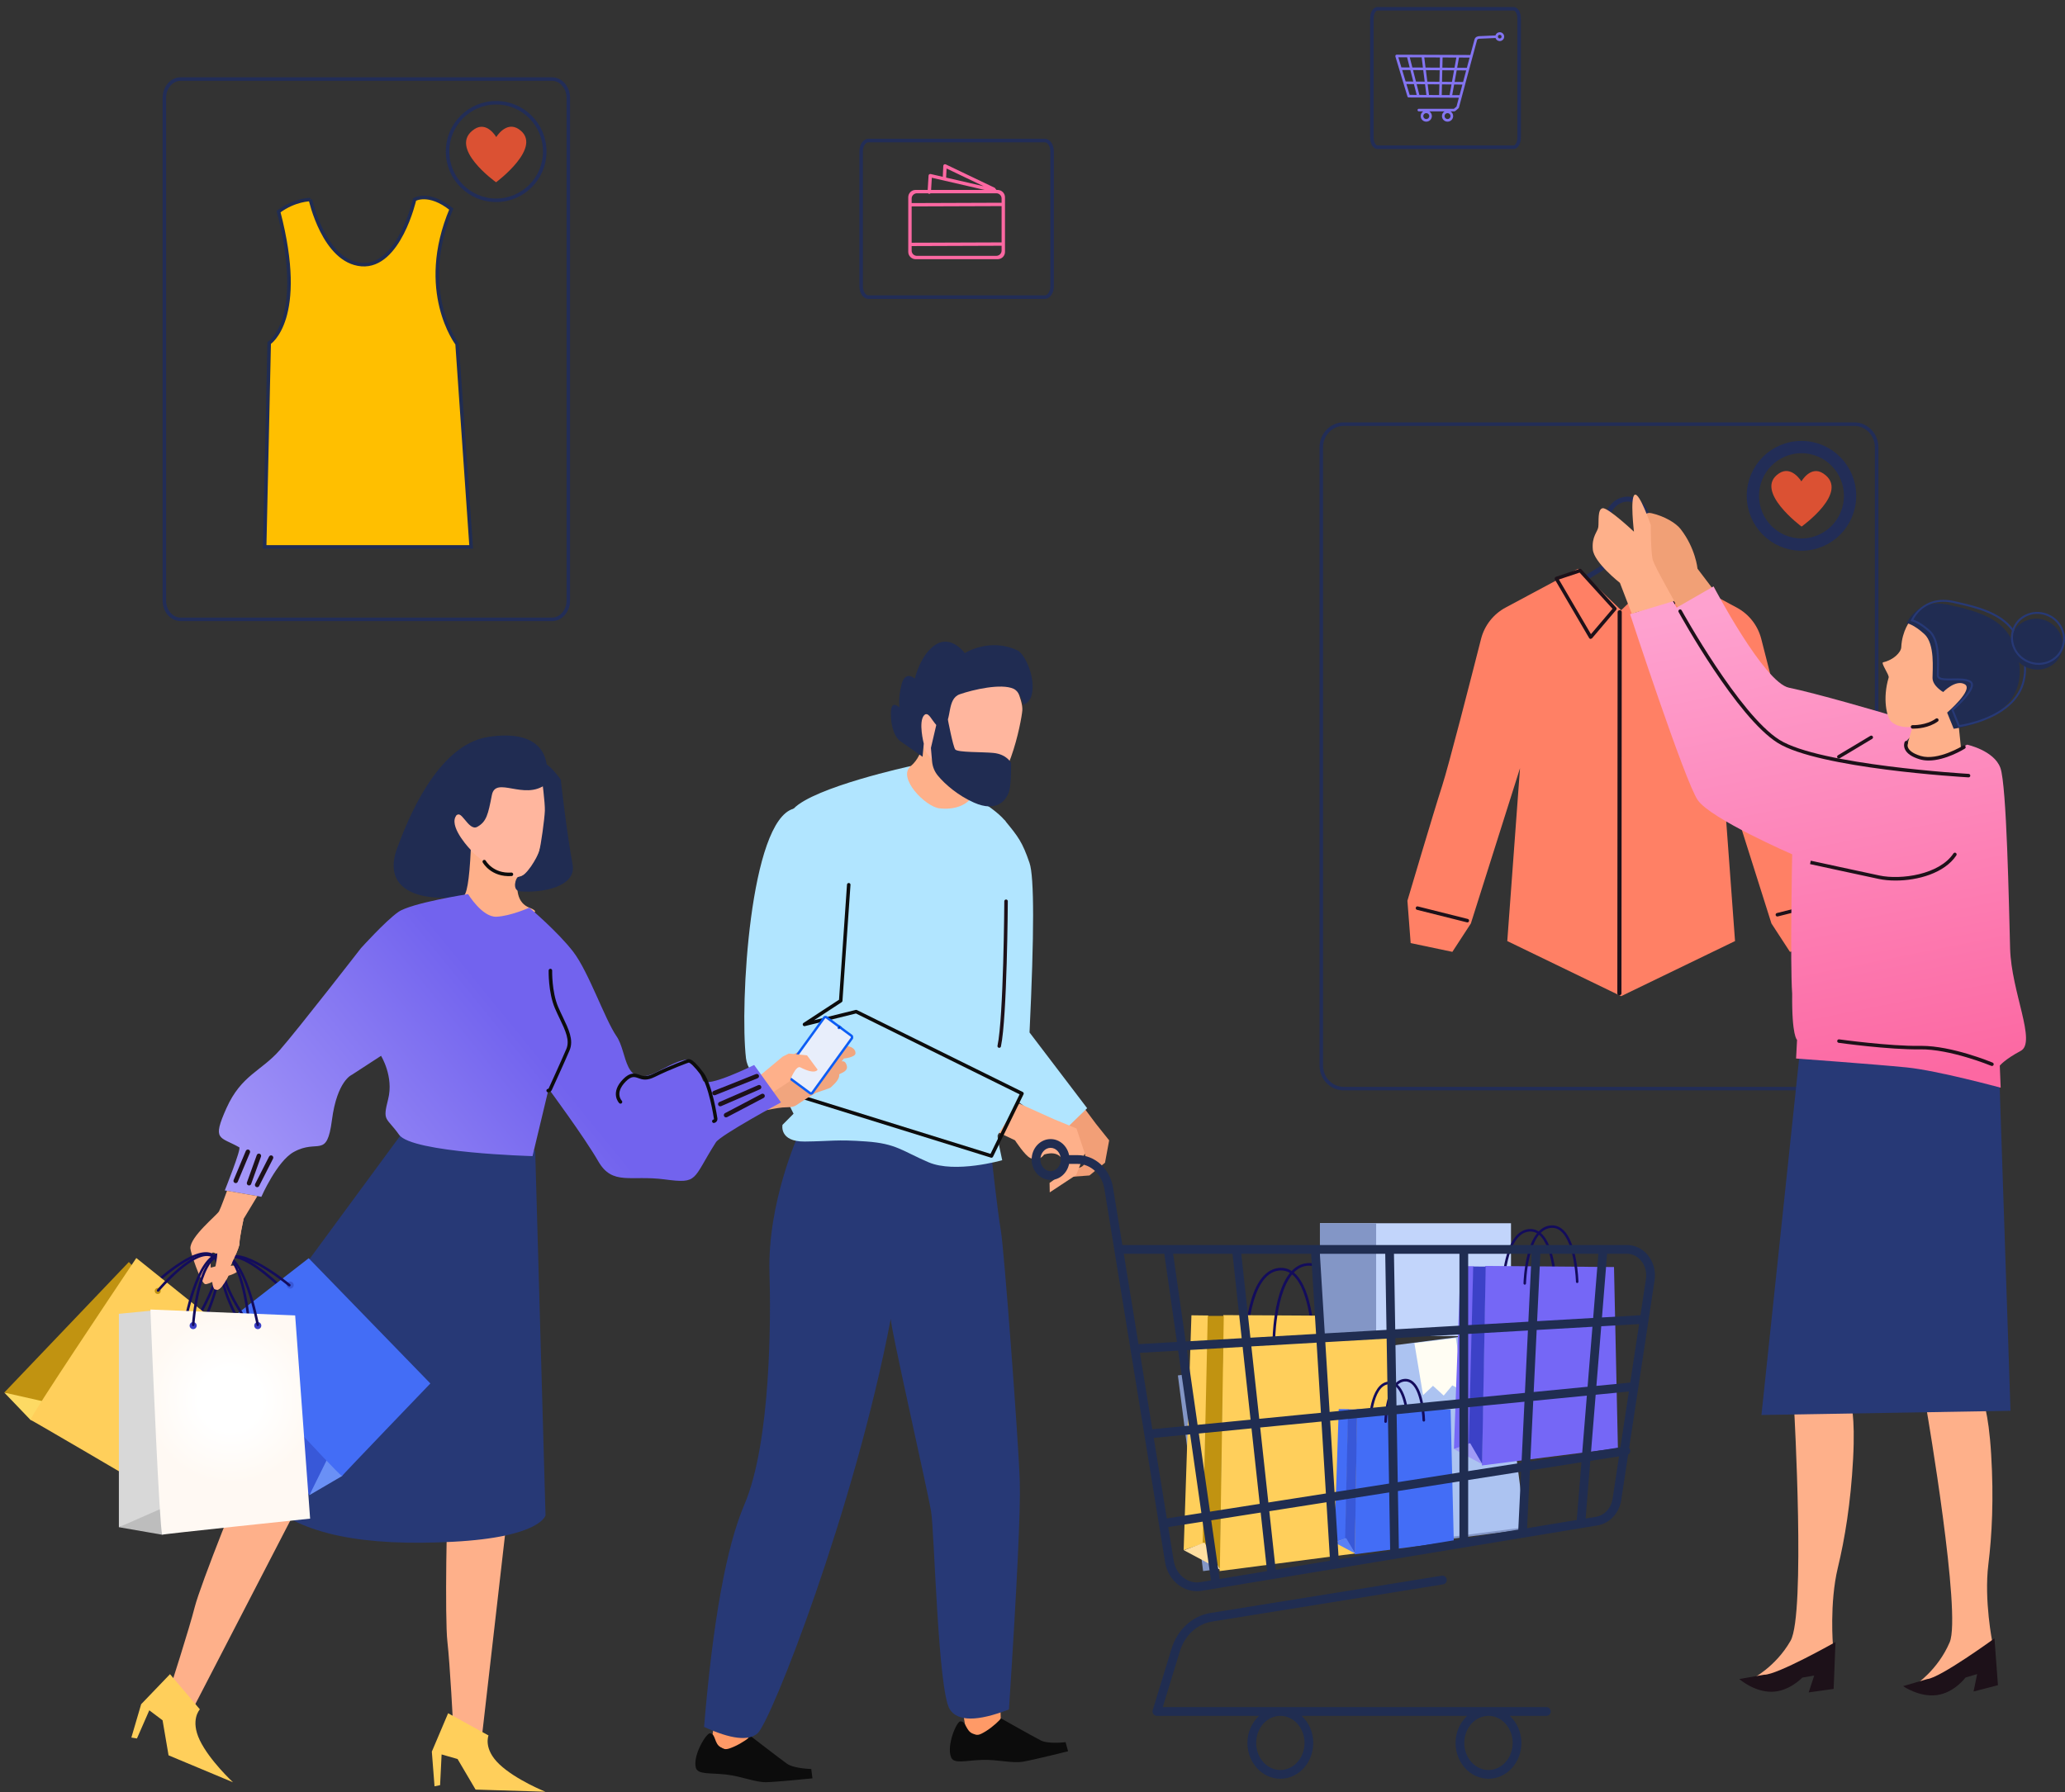 <?xml version="1.0" encoding="UTF-8"?>
<svg width="235px" height="204px" viewBox="0 0 235 204" version="1.1" xmlns="http://www.w3.org/2000/svg" xmlns:xlink="http://www.w3.org/1999/xlink">
    <rect x="0" y="0" width="235" height="204" fill="#333333" stroke="none"/>
    <!-- Generator: sketchtool 60 (101010) - https://sketch.com -->
    <title>0B51F59F-10DA-4A52-84BD-166A24A771DD@1x</title>
    <desc>Created with sketchtool.</desc>
    <defs>
        <linearGradient x1="50%" y1="0%" x2="33.661%" y2="100%" id="linearGradient-1">
            <stop stop-color="#FEA1CF" offset="0%"></stop>
            <stop stop-color="#FC68A2" offset="100%"></stop>
        </linearGradient>
        <linearGradient x1="136.087%" y1="72.649%" x2="50%" y2="35.491%" id="linearGradient-2">
            <stop stop-color="#BBAFFD" offset="0%"></stop>
            <stop stop-color="#7263EE" offset="100%"></stop>
        </linearGradient>
        <radialGradient cx="50%" cy="39.922%" fx="50%" fy="39.922%" r="53.008%" gradientTransform="translate(0.5,0.399),scale(1,0.709),rotate(-19.393),translate(-0.5,-0.399)" id="radialGradient-3">
            <stop stop-color="#FFFFFF" offset="0%"></stop>
            <stop stop-color="#FFFFFF" offset="37.024%"></stop>
            <stop stop-color="#FFF9F3" offset="100%"></stop>
        </radialGradient>
    </defs>
    <g id="Page-1" stroke="none" stroke-width="1" fill="none" fill-rule="evenodd">
        <g id="Gomble-Brand-Design-System---Illustrations" transform="translate(-50, -1265)">
            <g id="Group-4" transform="translate(49, 1237)">
                <rect id="Rectangle" fill-rule="nonzero" x="1" y="0" width="249" height="249"></rect>
                <g id="Group" transform="translate(0, 37)">
                    <g id="Group-92" transform="translate(80.133, 64.037)">
                        <g id="Group-90">
                            <polyline id="Fill-246" fill="#FF9A67" fill-rule="nonzero" points="8.436 116.438 5.356 127.044 1.816 125.381 3.503 113.692 8.436 116.438"></polyline>
                            <path d="M1.669,124.26 C1.246,124.224 -0.305,126.759 0.053,128.166 C0.263,128.99 1.682,128.743 3.515,128.958 C5.348,129.173 6.823,129.858 8.087,129.826 C9.351,129.795 13.324,129.389 13.324,129.389 L13.191,128.325 C13.191,128.325 11.222,128.286 10.422,127.719 C9.623,127.152 6.302,124.585 6.302,124.585 C6.183,124.733 5.309,125.388 4.377,125.791 C3.445,126.195 3.332,126.092 2.895,125.856 C2.113,125.432 2.342,124.316 1.669,124.26" id="Fill-247" fill="#0C0C0C" fill-rule="nonzero"></path>
                            <polyline id="Fill-248" fill="#FF9A67" fill-rule="nonzero" points="34.498 114.267 34.836 125.309 30.958 124.827 28.96 113.188 34.498 114.267"></polyline>
                            <path d="M30.149,122.905 C29.724,122.93 28.551,125.662 29.107,127.003 C29.432,127.789 30.801,127.34 32.646,127.29 C34.49,127.238 36.049,127.704 37.295,127.491 C38.54,127.278 42.415,126.306 42.415,126.306 L42.132,125.271 C42.132,125.271 40.177,125.516 39.305,125.07 C38.433,124.623 34.78,122.56 34.78,122.56 C34.684,122.724 33.912,123.497 33.047,124.031 C32.183,124.564 32.056,124.479 31.59,124.308 C30.755,124.001 30.822,122.863 30.149,122.905" id="Fill-249" fill="#0C0C0C" fill-rule="nonzero"></path>
                            <path d="M34.768,67.056 C35.129,69.106 36.768,90.835 36.919,95.578 C37.019,98.739 36.609,107.395 35.688,121.543 C32.106,122.93 29.864,122.93 28.96,121.543 C27.605,119.463 27.215,101.443 26.829,99.031 C26.442,96.619 22.012,77.246 22.247,77.029 C18.077,98.884 8.62,122.896 7.084,124.259 C6.06,125.169 4.029,124.927 0.991,123.536 C1.998,111.462 3.524,103.035 5.569,98.254 C8.636,91.082 8.586,76.803 8.436,71.853 C8.193,63.859 11.721,56.147 11.721,56.147 C11.721,56.147 17.178,54.327 21.528,54.802 C27.804,55.487 33.694,58.545 33.694,58.545 C33.694,58.545 34.408,65.006 34.768,67.056 Z" id="Fill-250" fill="#273976" fill-rule="nonzero"></path>
                            <path d="M26.828,17.978 C28.372,18.191 30.585,18.396 30.31,18.215 C30.033,18.032 30.136,16.907 30.136,16.907 C30.136,16.907 33.734,18.557 35.243,20.384 C36.752,22.208 35.02,48.207 35.02,48.207 L34.065,52.5 L34.435,56.738 L34.92,59.029 C34.92,59.029 29.561,60.564 26.522,59.256 C23.483,57.948 22.866,57.142 19.444,56.894 C16.023,56.645 15.372,56.875 12.443,56.902 C9.514,56.927 9.915,55.005 9.915,55.005 L11.175,53.735 L10.395,52.167 L10.294,50.085 C10.294,50.085 8.81,21.494 11.175,19.016 C13.539,16.538 24.516,14.161 24.516,14.161 C24.516,14.161 25.285,17.764 26.828,17.978 Z" id="Fill-258" fill="#B1E5FF" fill-rule="nonzero"></path>
                            <path d="M40.95,52.34 L44.372,53.885 L46.609,54.807 L47.429,57.26 L46.586,59.388 L43.979,61.1 L43.96,60.165 C43.96,60.165 45.486,59.19 45.428,58.605 C45.238,56.674 43.412,57.376 43.412,57.376 C43.412,57.376 42.96,58.11 42.053,57.711 C41.527,57.478 40.54,55.962 40.54,55.962 L38.688,55.08 L40.95,52.34" id="Fill-260" fill="#F29F77" fill-rule="nonzero" transform="translate(43.059, 56.72) rotate(29) translate(-43.059, -56.72) "></path>
                            <path d="M35.243,20.384 C36.752,22.208 37.216,22.82 38.029,25.189 C38.57,26.768 38.57,33.2 38.029,44.486 L44.587,53.107 L41.59,56.016 L33.006,49.555 C33.491,28.889 34.237,19.166 35.243,20.384 Z" id="Fill-258" fill="#B1E5FF" fill-rule="nonzero"></path>
                            <path d="M36.856,52.578 L40.797,54.355 L43.374,55.416 L44.314,58.247 L43.339,60.706 L40.33,62.689 L40.31,61.609 C40.31,61.609 42.071,60.48 42.006,59.804 C41.79,57.575 39.683,58.389 39.683,58.389 C39.683,58.389 39.161,59.238 38.116,58.778 C37.511,58.511 36.375,56.761 36.375,56.761 L34.243,55.747 L36.856,52.578" id="Fill-260" fill="#FEB08A" fill-rule="nonzero"></path>
                            <path d="M33.469,57.619 C15.473,54.9 6.238,51.504 5.762,47.432 C5.047,41.323 6.198,20.388 11.175,19.016 C16.152,17.645 16.158,19.238 17.455,27.672 C17.874,30.397 14.002,40.043 14.61,42.646 C14.756,43.271 22.382,46.182 37.488,51.378 L33.469,57.619 Z" id="Fill-258" fill="#B1E5FF" fill-rule="nonzero"></path>
                            <path d="M34.58,46.035 C35.279,42.735 35.358,29.682 35.358,29.551" id="Fill-259" stroke="#1D1119" stroke-width="0.4" stroke-linecap="round" stroke-linejoin="round"></path>
                            <path d="M30.045,16.25 L29.909,16.212 C27.93,14.99 27.135,12.422 27.102,12.313 C27.06,12.174 27.138,12.029 27.276,11.987 C27.416,11.946 27.558,12.023 27.6,12.161 C27.608,12.185 28.373,14.649 30.182,15.766 C30.305,15.842 30.342,16.003 30.268,16.125 C30.218,16.206 30.133,16.25 30.045,16.25" id="Fill-281" fill="#1D1119" fill-rule="nonzero"></path>
                            <path d="M26.12,10.239 C26.12,10.239 26.1,12.839 24.516,14.161 C22.933,15.481 26.182,18.795 27.778,18.977 C30.138,19.246 31.162,18.061 31.162,18.061 L31.447,16.594 L26.12,10.239" id="Fill-282" fill="#FEB08A" fill-rule="nonzero"></path>
                            <path d="M28.159,9.514 C28.159,9.514 27.654,6.572 30.361,5.613 C33.068,4.655 35.963,4.047 35.963,4.047 C35.963,4.047 37.298,6.594 37.21,7.813 C37.122,9.032 35.479,17.656 32.367,17.243 C29.253,16.831 26.232,12.545 26.232,12.545 C26.232,12.545 24.72,8.986 25.825,8.342 C26.929,7.698 28.159,9.514 28.159,9.514" id="Fill-283" fill="#FFB69E" fill-rule="nonzero"></path>
                            <path d="M28.231,9.643 C29.23,9.031 28.574,6.516 30.09,5.989 C31.606,5.462 34.813,4.721 36.217,5.367 C36.964,5.711 37.331,7.157 37.331,7.157 C37.331,7.157 38.36,7.008 38.384,5.189 C38.408,3.369 37.376,1.335 36.652,0.994 C33.472,-0.501 30.658,1.31 30.658,1.31 C30.658,1.31 29.186,-0.76 27.406,0.304 C25.626,1.368 24.975,4.204 24.975,4.204 C24.975,4.204 23.896,3.225 23.472,4.845 C23.048,6.466 23.228,7.511 23.228,7.511 C23.228,7.511 22.269,6.483 22.248,8.117 C22.227,9.75 22.744,10.943 23.325,11.33 C23.907,11.718 25.858,13.11 25.858,13.11 L25.995,11.614 C25.995,11.614 25.352,9.127 26.03,8.381 C26.708,7.635 27.231,10.254 28.231,9.643" id="Fill-284" fill="#202C52" fill-rule="nonzero"></path>
                            <path d="M28.735,8.87 C28.735,8.87 29.312,11.906 29.57,12.268 C29.829,12.63 32.674,12.541 33.922,12.668 C35.464,12.824 35.931,13.817 35.931,13.817 C35.931,13.817 35.966,16.097 35.725,16.968 C35.41,18.105 34.276,19.458 31.71,18.323 C29.93,17.536 28.42,16.256 27.591,15.243 C27.215,14.784 26.99,14.225 26.939,13.632 L26.806,12.099 L27.511,9.087 L28.735,8.87" id="Fill-285" fill="#202C52" fill-rule="nonzero"></path>
                            <polyline id="Path-2" stroke="#0C0C0C" stroke-width="0.4" stroke-linecap="round" stroke-linejoin="round" points="17.455 27.672 16.542 40.873 12.419 43.569 18.298 42.114 37.167 51.439 33.694 58.545 10.858 51.439"></polyline>
                        </g>
                        <g id="Group-88" transform="translate(38.271, 56.622)" fill-rule="nonzero">
                            <g id="Group-87" transform="translate(16.642, 9.396)">
                                <polyline id="Fill-261" fill="#8396C6" points="0 17.507 36.136 12.815 39.005 35.088 2.869 39.78 0 17.507"></polyline>
                                <polyline id="Fill-262" fill="#ACC3F1" points="21.553 14.474 36.676 12.511 39.546 34.784 24.423 36.747 21.553 14.474"></polyline>
                                <polyline id="Fill-263" fill="#FFFDF3" points="26.914 13.828 27.9 19.756 29.031 18.688 30.252 19.801 31.226 18.638 32.532 19.317 31.64 13.247 26.914 13.828"></polyline>
                                <path d="M7.757,13.863 C7.675,13.862 7.609,13.793 7.611,13.712 C7.618,13.385 7.825,5.702 11.451,5.277 C12.125,5.197 12.731,5.391 13.258,5.849 C15.376,7.688 15.556,13.217 15.562,13.451 C15.565,13.533 15.501,13.601 15.419,13.603 C15.331,13.615 15.27,13.542 15.268,13.46 C15.266,13.403 15.085,7.827 13.065,6.072 C12.602,5.671 12.069,5.504 11.486,5.571 C8.114,5.967 7.908,13.641 7.906,13.718 C7.905,13.799 7.837,13.864 7.757,13.863" id="Fill-264" fill="#130C5C"></path>
                                <polyline id="Fill-265" fill="#FFCF5B" points="5.162 10.64 4.744 39.779 24.6 37.198 23.958 10.746 5.162 10.64"></polyline>
                                <polyline id="Fill-266" fill="#FFCF5B" points="1.541 10.662 3.477 10.685 2.919 36.633 0.656 37.39 1.541 10.662"></polyline>
                                <polyline id="Fill-267" fill="#C19311" points="3.397 10.73 5.222 10.728 4.776 39.569 2.825 36.521 3.397 10.73"></polyline>
                                <polyline id="Fill-268" fill="#FFDFA1" points="0.687 37.409 3.022 36.528 4.822 39.62 0.687 37.409"></polyline>
                                <path d="M10.93,13.323 C10.848,13.322 10.782,13.253 10.784,13.172 C10.791,12.844 11,5.162 14.625,4.736 C15.297,4.656 15.903,4.85 16.431,5.309 C18.55,7.148 18.729,12.676 18.736,12.911 C18.739,12.993 18.674,13.061 18.593,13.063 C18.505,13.071 18.443,13.002 18.441,12.92 C18.439,12.863 18.259,7.286 16.238,5.532 C15.776,5.131 15.242,4.964 14.66,5.03 C11.287,5.426 11.081,13.1 11.079,13.177 C11.077,13.259 11.01,13.323 10.93,13.323" id="Fill-269" fill="#130C5C"></path>
                                <path d="M21.834,23.217 C21.752,23.215 21.686,23.146 21.688,23.064 C21.692,22.877 21.812,18.461 23.925,18.214 C24.323,18.165 24.686,18.281 24.999,18.554 C26.223,19.616 26.326,22.781 26.33,22.917 C26.333,22.998 26.268,23.066 26.186,23.069 C26.103,23.067 26.037,23.006 26.035,22.924 C26.034,22.893 25.932,19.755 24.807,18.777 C24.554,18.559 24.276,18.469 23.959,18.508 C22.099,18.727 21.984,23.028 21.983,23.071 C21.982,23.152 21.914,23.217 21.834,23.217" id="Fill-270" fill="#130C5C"></path>
                                <polyline id="Fill-271" fill="#436DF6" points="20.361 21.322 20.124 37.865 31.397 36.4 31.033 21.382 20.361 21.322"></polyline>
                                <polyline id="Fill-272" fill="#436DF6" points="18.305 21.335 19.405 21.348 19.088 36.079 17.804 36.509 18.305 21.335"></polyline>
                                <polyline id="Fill-273" fill="#3858D8" points="19.36 21.373 20.396 21.372 20.142 37.746 19.035 36.015 19.36 21.373"></polyline>
                                <polyline id="Fill-274" fill="#5A80F6" points="17.821 36.52 19.146 36.019 20.168 37.775 17.821 36.52"></polyline>
                                <path d="M23.636,22.909 C23.554,22.909 23.487,22.839 23.489,22.758 C23.494,22.57 23.613,18.155 25.726,17.906 C26.13,17.859 26.489,17.975 26.801,18.247 C28.025,19.31 28.128,22.475 28.132,22.61 C28.135,22.692 28.07,22.76 27.988,22.762 C27.921,22.768 27.839,22.7 27.837,22.618 C27.836,22.586 27.733,19.448 26.608,18.471 C26.356,18.252 26.076,18.165 25.761,18.201 C23.902,18.42 23.786,22.721 23.785,22.764 C23.783,22.845 23.716,22.91 23.636,22.909" id="Fill-275" fill="#130C5C"></path>
                                <polygon id="Fill-276" fill="#C2D5FB" points="16.164 13.028 37.907 13.028 37.907 0.184 16.164 0.184"></polygon>
                                <g id="Group-72" transform="translate(31.413, 0.426)">
                                    <path d="M5.583,7.164 C5.506,7.163 5.441,7.097 5.443,7.018 C5.45,6.763 5.629,0.754 8.479,0.428 C9.01,0.366 9.49,0.52 9.906,0.883 C11.562,2.329 11.691,6.649 11.695,6.832 C11.697,6.911 11.635,6.976 11.557,6.978 C11.495,6.982 11.414,6.918 11.412,6.84 C11.411,6.796 11.282,2.462 9.72,1.098 C9.362,0.786 8.965,0.66 8.511,0.71 C5.905,1.009 5.729,6.965 5.727,7.025 C5.725,7.103 5.66,7.165 5.583,7.164" id="Fill-7" fill="#130C5C"></path>
                                    <polyline id="Fill-8" fill="#7567F6" points="3.568 4.62 3.181 27.33 18.661 25.36 18.217 4.743 3.568 4.62"></polyline>
                                    <polyline id="Fill-9" fill="#7567F6" points="0.746 4.629 2.255 4.652 1.765 24.873 1.11910481e-13 25.458 0.746 4.629"></polyline>
                                    <polyline id="Fill-10" fill="#3C41C7" points="2.194 4.686 3.615 4.688 3.206 27.165 1.692 24.786 2.194 4.686"></polyline>
                                    <polyline id="Fill-11" fill="#9F9AF6" points="0.024 25.473 1.846 24.791 3.242 27.205 0.024 25.473"></polyline>
                                    <path d="M8.058,6.751 C7.98,6.75 7.916,6.683 7.918,6.605 C7.925,6.349 8.104,0.339 10.954,0.014 C11.482,-0.049 11.964,0.106 12.381,0.469 C14.036,1.915 14.165,6.235 14.17,6.418 C14.171,6.497 14.11,6.563 14.031,6.565 C13.966,6.572 13.888,6.505 13.886,6.427 C13.885,6.382 13.756,2.047 12.194,0.684 C11.836,0.37 11.44,0.245 10.986,0.295 C8.379,0.594 8.203,6.552 8.202,6.612 C8.2,6.689 8.135,6.752 8.058,6.751" id="Fill-12" fill="#130C5C"></path>
                                </g>
                                <polygon id="Fill-277" fill="#8396C6" points="16.164 13.028 22.56 13.028 22.56 0.184 16.164 0.184"></polygon>
                            </g>
                            <path d="M28.302,65.653 C29.819,65.653 31.055,67.035 31.055,68.735 C31.055,70.433 29.819,71.817 28.302,71.817 C26.784,71.817 25.549,70.433 25.549,68.735 C25.549,67.035 26.784,65.653 28.302,65.653 Z M51.987,65.653 C53.505,65.653 54.741,67.035 54.741,68.735 C54.741,70.433 53.505,71.817 51.987,71.817 C50.47,71.817 49.235,70.433 49.235,68.735 C49.235,67.035 50.47,65.653 51.987,65.653 Z M13.775,65.008 C13.728,65.159 13.756,65.322 13.85,65.45 C13.944,65.577 14.092,65.653 14.249,65.653 L25.876,65.653 C25.074,66.401 24.555,67.498 24.555,68.735 C24.555,70.984 26.236,72.813 28.302,72.813 C30.367,72.813 32.048,70.984 32.048,68.735 C32.048,67.498 31.529,66.401 30.728,65.653 L49.561,65.653 C48.76,66.401 48.241,67.498 48.241,68.735 C48.241,70.984 49.922,72.813 51.987,72.813 C54.053,72.813 55.733,70.984 55.733,68.735 C55.733,67.498 55.214,66.401 54.413,65.653 L58.58,65.653 C58.855,65.653 59.077,65.43 59.077,65.154 C59.077,64.878 58.855,64.656 58.58,64.656 L14.921,64.656 L16.866,58.305 C17.422,56.493 18.823,55.197 20.525,54.923 L46.822,50.685 C47.093,50.642 47.277,50.386 47.234,50.115 C47.191,49.842 46.931,49.656 46.665,49.702 L20.368,53.939 C18.289,54.274 16.585,55.834 15.918,58.012 L13.775,65.008 L13.775,65.008 Z" id="Fill-278" fill="#202D51"></path>
                            <path d="M0.993,2.327 C0.993,1.594 1.515,0.997 2.157,0.997 C2.797,0.997 3.319,1.594 3.319,2.327 C3.319,3.06 2.797,3.657 2.157,3.657 C1.515,3.657 0.993,3.06 0.993,2.327 Z M10.485,13.055 L15.094,13.055 L16.53,23.091 L12.158,23.343 L10.485,13.055 Z M16.166,47.997 L15.543,44.164 L19.456,43.55 L20.411,50.233 L19.197,50.432 C18.561,50.538 17.902,50.38 17.356,49.986 C16.733,49.537 16.299,48.812 16.166,47.997 Z M64.228,42.994 L63.041,43.19 L63.575,36.629 L66.845,36.116 L66.116,40.919 C65.953,42.001 65.192,42.835 64.228,42.994 Z M69.907,15.933 L69.282,20.051 L64.902,20.304 L65.49,13.055 L67.744,13.055 C68.346,13.055 68.907,13.324 69.324,13.81 C69.812,14.38 70.025,15.155 69.907,15.933 Z M17.525,23.034 L16.098,13.055 L22.856,13.055 L23.902,22.666 L17.525,23.034 Z M17.667,24.024 L24.01,23.658 L24.912,31.938 L18.883,32.527 L17.667,24.024 Z M20.296,42.409 L19.024,33.514 L25.019,32.929 L25.955,41.522 L20.296,42.409 Z M26.789,49.178 L21.392,50.07 L20.438,43.396 L26.064,42.513 L26.789,49.178 Z M33.957,47.995 L27.77,49.017 L27.045,42.359 L33.547,41.339 L33.957,47.995 Z M40.799,46.865 L34.942,47.832 L34.532,41.185 L40.689,40.219 L40.799,46.865 Z M48.683,45.562 L41.789,46.701 L41.679,40.064 L48.683,38.965 L48.683,45.562 Z M55.38,44.456 L49.676,45.398 L49.676,38.809 L55.699,37.865 L55.38,44.456 Z M62.566,36.787 L62.032,43.356 L56.381,44.291 L56.699,37.708 L62.566,36.787 Z M62.649,35.765 L56.748,36.691 L57.082,29.797 L63.183,29.201 L62.649,35.765 Z M64.82,21.307 L69.13,21.058 L68.119,27.718 L64.268,28.094 L64.82,21.307 Z M63.819,21.364 L63.265,28.192 L57.131,28.791 L57.472,21.729 L63.819,21.364 Z M57.892,13.055 L64.494,13.055 L63.901,20.361 L57.521,20.729 L57.892,13.055 Z M49.676,13.055 L56.899,13.055 L56.525,20.786 L49.676,21.181 L49.676,13.055 Z M41.231,13.055 L48.683,13.055 L48.683,21.238 L41.374,21.659 L41.231,13.055 Z M32.798,13.055 L40.238,13.055 L40.382,21.717 L33.357,22.121 L32.798,13.055 Z M24.895,22.609 L23.855,13.055 L31.803,13.055 L32.366,22.178 L24.895,22.609 Z M25.9,31.841 L25.003,23.601 L32.427,23.173 L32.919,31.156 L25.9,31.841 Z M33.485,40.34 L26.937,41.367 L26.008,32.831 L32.981,32.151 L33.485,40.34 Z M40.672,39.213 L34.47,40.185 L33.969,32.055 L40.542,31.413 L40.672,39.213 Z M48.683,37.956 L41.662,39.057 L41.535,31.315 L48.683,30.617 L48.683,37.956 Z M56.084,29.895 L55.747,36.848 L49.676,37.8 L49.676,30.52 L56.084,29.895 Z M49.676,22.179 L56.477,21.787 L56.133,28.889 L49.676,29.519 L49.676,22.179 Z M40.526,30.412 L33.908,31.059 L33.418,23.116 L40.399,22.714 L40.526,30.412 Z M41.39,22.656 L48.683,22.236 L48.683,29.616 L41.518,30.316 L41.39,22.656 Z M67.003,35.082 L63.657,35.607 L64.186,29.103 L67.965,28.734 L67.003,35.082 Z M13.893,34.015 L18.035,33.61 L19.315,42.563 L15.382,43.18 L13.893,34.015 Z M12.319,24.332 L16.672,24.081 L17.893,32.623 L13.733,33.029 L12.319,24.332 Z M1.42108547e-14,2.327 C1.42108547e-14,3.61 0.968,4.653 2.157,4.653 C3.186,4.653 4.047,3.869 4.259,2.826 L5.222,2.826 C6.725,2.826 8.011,4.024 8.279,5.677 L15.186,48.157 C15.363,49.248 15.928,50.184 16.776,50.797 C17.382,51.233 18.087,51.462 18.804,51.462 C18.988,51.462 19.175,51.446 19.359,51.416 L64.388,43.977 C65.78,43.748 66.869,42.579 67.098,41.069 L67.879,35.917 C68.052,35.817 68.155,35.621 68.123,35.411 C68.107,35.312 68.057,35.231 67.994,35.162 L70.888,16.083 C71.05,15.016 70.754,13.951 70.077,13.161 C69.469,12.449 68.639,12.059 67.744,12.059 L10.323,12.059 L9.258,5.517 C8.912,3.38 7.214,1.828 5.222,1.828 L4.259,1.828 C4.047,0.785 3.186,-4.26325641e-13 2.157,-4.26325641e-13 C0.968,-4.26325641e-13 1.42108547e-14,1.044 1.42108547e-14,2.327 L1.42108547e-14,2.327 Z" id="Fill-279" fill="#202D51"></path>
                        </g>
                    </g>
                    <g id="Group-86" transform="translate(193, 112) scale(-1, 1) translate(-193, -112) translate(150, 39)">
                        <g id="Group-85" transform="translate(21.153, 0)">
                            <path d="M2.819,0.282 L60.946,0.282 C62.347,0.282 63.483,1.463 63.483,2.919 L63.483,73.278 C63.483,74.734 62.347,75.914 60.946,75.914 L2.819,75.914 C1.418,75.914 0.281,74.734 0.281,73.278 L0.281,2.919 C0.281,1.463 1.418,0.282 2.819,0.282" id="Fill-176" stroke="#222D57" stroke-width="0.4" stroke-linecap="round" stroke-linejoin="round"></path>
                            <path d="M28.409,15.092 C25.34,17.889 20.588,21.441 18.605,22.898 L38.881,21.459 L28.409,15.092 Z M16.678,23.601 L17.48,23.02 C22.628,19.293 30.381,13.202 30.645,11.699 C30.77,10.986 30.545,10.247 30.04,9.721 C29.587,9.25 28.972,9.027 28.354,9.112 C26.973,9.304 26.534,11.124 26.529,11.142 L25.981,11.013 C26.002,10.923 26.518,8.796 28.277,8.553 C29.078,8.442 29.866,8.725 30.446,9.331 C31.074,9.985 31.356,10.907 31.199,11.797 C31.094,12.394 30.166,13.45 28.841,14.693 L40.688,21.897 L16.678,23.601 L16.678,23.601 Z" id="Fill-179" fill="#222D57" fill-rule="nonzero"></path>
                            <g id="Group-84" transform="translate(5.033, 16.389)" fill-rule="nonzero">
                                <path d="M24.324,5.069 L29.239,0.358 L37.475,4.769 C38.866,5.514 39.879,6.808 40.269,8.341 C41.445,12.965 43.975,22.845 44.696,25.064 C45.644,27.984 48.648,38.139 48.648,38.139 L48.279,42.961 L43.533,43.958 L41.427,40.727 L35.835,23.053 L37.283,42.731 L24.324,49.003 L11.365,42.731 L12.813,23.053 L7.221,40.727 L5.116,43.958 L0.369,42.961 L-7.46069873e-14,38.139 C-7.46069873e-14,38.139 3.004,27.984 3.953,25.064 C4.673,22.845 7.204,12.965 8.379,8.341 C8.77,6.808 9.783,5.514 11.173,4.769 L19.409,0.358 L24.324,5.069 Z" id="Combined-Shape" fill="#FF8065"></path>
                                <path d="M41.827,40.606 C41.738,40.606 41.657,40.545 41.634,40.455 C41.608,40.348 41.673,40.24 41.779,40.214 L47.458,38.788 C47.56,38.755 47.672,38.826 47.698,38.933 C47.724,39.039 47.66,39.148 47.554,39.175 L41.875,40.6 L41.827,40.606" id="Fill-181" fill="#1D1119"></path>
                                <path d="M0.87,39.932 C0.781,39.932 0.7,39.871 0.677,39.781 C0.651,39.674 0.716,39.566 0.822,39.54 L6.501,38.114 C6.603,38.081 6.715,38.152 6.741,38.259 C6.767,38.365 6.703,38.474 6.597,38.501 L0.918,39.926 L0.87,39.932" id="Fill-181-Copy" fill="#1D1119" transform="translate(3.709, 39.019) scale(-1, 1) translate(-3.709, -39.019) "></path>
                                <path d="M25.306,4.907 L27.763,7.798 L31.408,1.572 L29.052,0.787 L25.306,4.907 Z M27.793,8.34 L27.642,8.27 L24.89,5.031 C24.826,4.954 24.827,4.841 24.895,4.768 L28.846,0.423 C28.899,0.365 28.98,0.342 29.054,0.368 L31.766,1.272 L31.889,1.391 L31.874,1.562 L27.964,8.241 C27.931,8.297 27.875,8.334 27.81,8.339 L27.793,8.34 L27.793,8.34 Z" id="Fill-184" fill="#1D1119"></path>
                                <path d="M17.006,1.739 L18.092,3.406 L20.621,7.53 L22.886,4.349 L19.481,0.448 L17.006,1.739 Z M20.605,8.09 C20.539,8.089 20.475,8.051 20.44,7.995 L17.757,3.62 L16.553,1.772 L16.528,1.613 L16.629,1.487 L19.436,0.023 C19.517,-0.02 19.616,-0.001 19.677,0.068 L23.288,4.205 C23.349,4.275 23.354,4.377 23.301,4.453 L20.771,8.006 C20.732,8.059 20.669,8.091 20.605,8.09 L20.605,8.09 Z" id="Fill-185" fill="#1D1119"></path>
                                <path d="M25.286,48.891 C25.16,48.893 25.052,48.802 25.048,48.689 L23.497,5.291 C23.494,5.176 23.596,5.08 23.725,5.076 C23.85,5.087 23.962,5.164 23.967,5.278 L25.517,48.676 C25.521,48.79 25.416,48.889 25.286,48.891" id="Fill-186" fill="#1D1119" transform="translate(24.507, 26.984) rotate(2) translate(-24.507, -26.984) "></path>
                            </g>
                            <g id="Group-83" transform="translate(3.306, 2.889)">
                                <path d="M0,5.55 C0,2.485 2.476,-1.8189894e-12 5.53,-1.8189894e-12 C8.584,-1.8189894e-12 11.06,2.485 11.06,5.55 C11.06,8.616 8.584,11.101 5.53,11.101 C2.476,11.101 0,8.616 0,5.55" id="Fill-243" stroke="#222D57" stroke-width="1.4"></path>
                                <path d="M5.541,3.908 C5.541,3.908 4.486,2.057 3.057,3.001 C-0.078,5.07 5.52,9.05 5.52,9.05 C5.52,9.05 11.029,4.969 8.097,3.001 C6.659,2.036 5.541,3.908 5.541,3.908" id="Fill-244" fill="#DB5133" fill-rule="nonzero"></path>
                            </g>
                        </g>
                        <g id="Group-73" transform="translate(0, 8.301)" fill-rule="nonzero">
                            <path d="M39.927,10.93 L44.016,12.876 C44.016,12.876 46.406,9.322 46.831,8.419 C47.255,7.515 47.518,5.489 47.572,4.593 C47.626,3.698 48.424,1.8 47.032,2.121 C45.577,2.457 44.279,3.232 43.743,3.921 C42.036,6.113 41.82,8.432 41.82,8.432 L39.927,10.93" id="Fill-418" fill="#F1A076"></path>
                            <path d="M15.705,104.437 C15.705,104.437 11.762,127.447 13.122,130.635 C14.482,133.822 17.019,135.471 17.019,135.471 C17.019,135.471 12.686,133.966 11.231,133.111 C10.525,132.697 8.26,130.664 8.26,130.664 C8.26,130.664 9.228,125.871 8.722,121.772 C8.312,118.451 8.096,114.312 8.402,109.266 C8.707,104.22 9.407,102.921 9.407,102.921 L15.705,104.437" id="Fill-419" fill="#FEB08A"></path>
                            <path d="M8.026,130.195 C8.026,130.195 14.203,134.69 15.669,134.822 L18.424,135.63 C18.424,135.63 16.623,136.894 14.626,136.654 C12.628,136.415 11.32,134.649 11.32,134.649 L9.998,134.259 L10.407,136.242 L7.631,135.521 L8.026,130.195" id="Fill-420" fill="#1D1119"></path>
                            <path d="M30.823,104.14 C30.823,104.14 29.516,127.451 31.23,130.462 C32.943,133.474 35.65,134.822 35.65,134.822 C35.65,134.822 31.175,133.821 29.632,133.139 C28.884,132.808 26.403,131.047 26.403,131.047 C26.403,131.047 26.82,126.175 25.853,122.16 C25.069,118.908 24.384,114.821 24.115,109.772 C23.846,104.724 24.394,103.354 24.394,103.354 L30.823,104.14" id="Fill-421" fill="#FEB08A"></path>
                            <path d="M26.118,130.609 C26.118,130.609 32.764,134.367 34.236,134.33 L37.064,134.818 C37.064,134.818 35.418,136.28 33.407,136.27 C31.395,136.261 29.895,134.657 29.895,134.657 L28.538,134.42 L29.169,136.343 L26.329,135.945 L26.118,130.609" id="Fill-422" fill="#1D1119"></path>
                            <polyline id="Fill-423" fill="#273976" points="16.607 60.628 29.846 60.31 34.545 104.765 6.201 104.287 7.631 61.469 16.607 60.628"></polyline>
                            <path d="M11.141,28.462 C11.141,28.462 8.071,29.12 7.352,31.111 C6.633,33.102 6.384,46.702 6.247,51.665 C6.11,56.628 3.207,62.343 5.043,63.321 C6.877,64.299 7.422,65 7.422,65 L7.32,67.511 C7.32,67.511 14.503,65.553 18.025,65.201 C21.546,64.849 30.602,64.188 30.602,64.188 L30.492,62.061 C30.492,62.061 31.099,61.693 31.048,56.819 C31.296,53.332 31.048,40.945 31.048,40.945 C31.048,40.945 40.321,36.913 41.795,34.773 C43.269,32.634 49.494,13.608 49.494,13.608 L44.679,12.026 L44.19,12.86 L39.994,10.446 C39.994,10.446 34.25,21.41 31.406,21.981 C28.563,22.552 20.52,24.862 18.862,25.413 C17.203,25.966 16.686,26.621 16.686,26.621 L18.158,28.156 C18.158,28.156 18.642,29.802 16.075,29.965 C14.077,30.092 11.141,28.462 11.141,28.462" id="Fill-424" fill="url(#linearGradient-1)"></path>
                            <path d="M10.976,32.185 C10.871,32.185 10.784,32.104 10.777,31.998 C10.772,31.887 10.855,31.794 10.965,31.787 C11.134,31.777 27.929,30.781 32.493,27.917 C37.058,25.054 43.56,13.29 43.625,13.172 C43.677,13.075 43.799,13.04 43.894,13.093 C43.99,13.147 44.025,13.268 43.972,13.364 C43.704,13.852 37.355,25.337 32.703,28.255 C28.053,31.173 11.682,32.145 10.987,32.185 L10.976,32.185" id="Fill-425" fill="#1D1119"></path>
                            <path d="M19.279,43.931 C16.775,43.931 13.719,43.103 12.365,41.065 C12.304,40.973 12.329,40.849 12.42,40.789 C12.511,40.728 12.634,40.752 12.695,40.844 C14.304,43.267 18.685,43.87 21.099,43.359 C23.559,42.84 28.931,41.669 28.931,41.669 L29.015,42.058 C29.015,42.058 23.642,43.229 21.181,43.75 C20.621,43.868 19.97,43.931 19.279,43.931" id="Fill-426" fill="#1D1119"></path>
                            <path d="M25.737,30.04 L25.635,30.012 L21.945,27.802 C21.851,27.746 21.82,27.624 21.876,27.529 C21.932,27.434 22.054,27.403 22.149,27.46 L25.838,29.669 C25.932,29.726 25.964,29.848 25.907,29.943 C25.87,30.005 25.804,30.04 25.737,30.04" id="Fill-427" fill="#1D1119"></path>
                            <path d="M8.312,65.036 C8.234,65.036 8.161,64.991 8.129,64.914 C8.087,64.812 8.135,64.696 8.237,64.653 C8.427,64.574 12.863,62.746 16.335,62.746 C16.397,62.746 16.458,62.746 16.519,62.748 C19.96,62.8 25.641,62.015 25.698,62.008 C25.807,61.99 25.906,62.067 25.922,62.177 C25.937,62.285 25.862,62.387 25.753,62.401 C25.696,62.411 19.984,63.201 16.511,63.146 C13.094,63.087 8.435,65.002 8.388,65.022 L8.312,65.036" id="Fill-428" fill="#1D1119"></path>
                            <path d="M44.468,12.102 L49.304,13.553 L50.651,10.045 C50.651,10.045 53.6,7.737 53.736,6.248 C53.871,4.757 53.192,4.251 53.111,3.69 C53.03,3.129 53.231,1.625 52.605,1.549 C51.981,1.474 49.053,4.221 49.053,4.221 C49.053,4.221 49.516,0.351 48.973,0.02 C48.432,-0.309 47.137,3.459 47.137,3.459 C47.137,3.459 47.147,6.653 46.904,7.451 C46.66,8.25 44.468,12.102 44.468,12.102" id="Fill-429" fill="#FEB08A"></path>
                            <path d="M14.026,22.33 C14.026,22.33 11.995,20.06 10.988,21.68 C9.981,23.3 17.145,28.156 19.756,25.853 C20.289,25.382 20.783,23.205 20.068,20.825 C19.977,20.52 21.001,19.153 20.694,19.086 C19.522,18.83 18.659,17.95 18.634,17.373 C18.547,15.455 17.579,14.304 17.579,14.304 C17.579,14.304 15.72,14.665 14.855,16.257 C13.991,17.849 15.121,20.573 14.573,21.452 C14.026,22.33 14.026,22.33 14.026,22.33" id="Fill-430" fill="#FEB08A"></path>
                            <path d="M12.279,24.553 L11.822,28.983 C11.822,28.983 14.632,31.262 18.067,29.109 C18.154,28.971 16.974,25.223 16.974,25.223 L13.369,22.772 L12.279,24.553" id="Fill-431" fill="#FEB08A"></path>
                            <path d="M12.668,26.654 L13.413,24.813 C13.413,24.813 10.362,22.195 11.402,21.591 C12.442,20.988 13.86,22.472 13.86,22.472 C13.86,22.472 15.071,21.794 15.076,20.868 C15.08,19.943 14.779,17.006 15.999,15.88 C17.218,14.754 18.018,14.626 18.018,14.626 C18.018,14.626 16.826,11.746 13.261,12.532 C9.696,13.318 7.145,14.142 5.954,16.735 C4.762,19.327 4.955,21.674 6.115,23.28 C8.162,26.116 12.668,26.654 12.668,26.654" id="Fill-432" fill="#202C52"></path>
                            <path d="M13.853,12.199 C13.496,12.199 13.107,12.24 12.683,12.334 C9.324,13.074 6.66,13.848 5.454,16.473 C4.342,18.89 4.397,21.234 5.603,22.905 C7.444,25.456 11.369,26.129 11.994,26.222 L12.676,24.537 C12.255,24.169 10.392,22.488 10.474,21.6 C10.49,21.421 10.583,21.277 10.744,21.184 C11.238,20.897 12.028,20.912 12.79,20.925 C13.425,20.936 14.078,20.948 14.289,20.74 C14.338,20.693 14.361,20.635 14.361,20.559 C14.361,20.429 14.356,20.26 14.35,20.061 C14.31,18.814 14.235,16.49 15.32,15.488 C16.268,14.613 16.968,14.328 17.255,14.241 C17.024,13.782 16.066,12.199 13.853,12.199 Z M12.138,26.468 L12.052,26.458 C12.007,26.452 7.473,25.881 5.421,23.037 C4.165,21.299 4.103,18.872 5.249,16.378 C6.499,13.659 9.214,12.867 12.635,12.113 C16.248,11.316 17.506,14.243 17.519,14.273 L17.573,14.404 L17.434,14.428 C17.434,14.428 16.646,14.571 15.472,15.654 C14.463,16.586 14.536,18.842 14.575,20.054 C14.581,20.256 14.587,20.429 14.586,20.56 C14.586,20.697 14.539,20.812 14.446,20.902 C14.168,21.176 13.527,21.163 12.786,21.151 C12.087,21.138 11.298,21.124 10.856,21.38 C10.758,21.437 10.707,21.513 10.698,21.62 C10.634,22.321 12.254,23.878 12.884,24.418 L12.945,24.471 L12.138,26.468 L12.138,26.468 Z" id="Fill-433" fill="#273976"></path>
                            <path d="M0.517,18.276 C-0.148,16.832 0.525,15.099 2.02,14.407 C3.514,13.714 5.263,14.323 5.927,15.767 C6.592,17.211 5.919,18.943 4.425,19.636 C2.931,20.329 1.181,19.72 0.517,18.276" id="Fill-434" fill="#202C52"></path>
                            <path d="M3.158,13.576 C2.738,13.576 2.316,13.669 1.92,13.853 C1.223,14.175 0.69,14.741 0.416,15.444 C0.144,16.146 0.164,16.902 0.472,17.572 C1.11,18.958 2.797,19.545 4.231,18.878 C4.928,18.555 5.461,17.989 5.734,17.286 C6.006,16.584 5.987,15.829 5.678,15.159 C5.37,14.488 4.81,13.983 4.101,13.736 C3.795,13.629 3.477,13.576 3.158,13.576 Z M2.995,19.378 C1.849,19.378 0.764,18.746 0.268,17.667 C-0.067,16.94 -0.089,16.121 0.207,15.362 C0.501,14.603 1.076,13.995 1.825,13.648 C2.574,13.3 3.409,13.255 4.174,13.522 C4.942,13.789 5.548,14.336 5.882,15.064 C6.217,15.79 6.238,16.609 5.944,17.368 C5.649,18.126 5.075,18.735 4.326,19.083 C3.893,19.283 3.439,19.378 2.995,19.378 L2.995,19.378 Z" id="Fill-435" fill="#273976"></path>
                            <path d="M17.252,26.64 C16.864,26.64 15.518,26.582 14.469,25.822 C14.379,25.758 14.359,25.633 14.424,25.544 C14.487,25.455 14.611,25.434 14.7,25.499 C15.799,26.294 17.328,26.245 17.341,26.24 C17.465,26.241 17.544,26.321 17.548,26.431 C17.553,26.541 17.467,26.634 17.358,26.638 C17.349,26.638 17.312,26.64 17.252,26.64" id="Fill-436" fill="#1D1119"></path>
                            <path d="M15.522,30.269 C13.586,30.269 11.499,28.978 11.396,28.913 C11.302,28.855 11.274,28.733 11.332,28.64 C11.391,28.546 11.512,28.516 11.606,28.576 C11.633,28.593 14.465,30.342 16.432,29.745 C17.389,29.454 17.731,29.08 17.851,28.82 C17.978,28.544 17.886,28.328 17.882,28.319 C17.839,28.219 17.882,28.102 17.981,28.057 C18.08,28.01 18.196,28.052 18.243,28.152 C18.25,28.166 18.415,28.528 18.219,28.972 C18,29.467 17.438,29.856 16.547,30.126 C16.219,30.226 15.873,30.269 15.522,30.269" id="Fill-437" fill="#1D1119"></path>
                        </g>
                    </g>
                    <g id="Group-60" transform="translate(49.357, 133.722) scale(-1, 1) translate(-49.357, -133.722) translate(0.357, 72.222)">
                        <path d="M63.016,89.338 L76.071,114.577 L78.029,111.043 C78.029,111.043 75.81,104.143 75.19,101.686 C74.57,99.229 69.642,86.822 69.016,85.885 C68.39,84.948 63.016,89.338 63.016,89.338" id="Fill-187" fill="#FEB08A" fill-rule="nonzero"></path>
                        <path d="M82.407,116.56 L81.293,112.764 L78.01,109.344 L74.612,113.35 C74.612,113.35 75.739,114.54 74.62,116.866 C73.501,119.193 70.836,121.653 70.836,121.653 L78.176,118.583 L78.855,114.596 L80.367,113.459 L81.771,116.666 L82.407,116.56" id="Fill-188" fill="#FFCF5B" fill-rule="nonzero"></path>
                        <path d="M39.453,89.736 L42.691,117.988 L45.776,115.388 C45.776,115.388 46.151,108.147 46.444,105.629 C46.737,103.112 46.537,89.756 46.285,88.658 C46.032,87.557 39.453,89.736 39.453,89.736" id="Fill-189" fill="#FEB08A" fill-rule="nonzero"></path>
                        <path d="M47.907,122.109 L48.214,118.163 L46.36,113.793 L41.763,116.321 C41.763,116.321 42.394,117.835 40.523,119.608 C38.651,121.382 35.288,122.727 35.288,122.727 L43.235,122.484 L45.285,119.003 L47.102,118.482 L47.274,121.981 L47.907,122.109" id="Fill-190" fill="#FFCF5B" fill-rule="nonzero"></path>
                        <path d="M3.614,36.844 C3.614,36.844 5.92,38.218 6.274,38.387 C6.628,38.557 7.734,39.193 7.734,39.193 L10.168,45.149 C10.168,45.149 8.888,44.886 8.304,44.84 C7.72,44.794 7.135,44.871 6.705,44.562 C6.274,44.254 4.722,43.281 4.49,43.173 C4.26,43.064 2.922,42.679 2.815,42.555 C2.707,42.432 1.761,41.692 1.861,41.104 C1.885,40.965 0.816,40.807 0.985,40.106 C1.154,39.406 1.585,39.606 1.585,39.606 L1.323,39.267 C1.323,39.267 0.016,39.143 0,38.664 C-0.015,38.186 0.477,37.986 0.477,37.986 L3.614,36.844" id="Fill-191" fill="#F1A57E" fill-rule="nonzero"></path>
                        <path d="M3.304,34.577 L0.445,36.691 C0.363,36.75 0.405,36.95 0.405,36.95 L4.911,43.171 C4.971,43.254 5.087,43.273 5.169,43.212 L8.028,41.098 C8.111,41.038 8.129,40.922 8.069,40.839 L3.562,34.617 C3.502,34.535 3.387,34.516 3.304,34.577" id="Fill-193" fill="#E8EEFB" fill-rule="nonzero"></path>
                        <path d="M3.385,34.688 L0.538,36.789 L0.535,36.894 L5.023,43.091 L5.089,43.102 L7.948,40.986 L7.967,40.956 L7.958,40.92 L3.451,34.697 L3.413,34.678 L3.385,34.688 Z M4.802,43.251 L0.294,37.03 L0.271,36.978 C0.257,36.911 0.222,36.683 0.365,36.58 L3.224,34.465 C3.294,34.416 3.375,34.394 3.465,34.407 C3.549,34.422 3.623,34.468 3.672,34.537 L8.179,40.758 C8.231,40.828 8.251,40.912 8.238,40.997 C8.224,41.084 8.178,41.159 8.109,41.209 L5.249,43.324 C5.192,43.365 5.126,43.385 5.061,43.385 C4.961,43.385 4.863,43.338 4.802,43.251 L4.802,43.251 Z" id="Fill-194" fill="#0C5DF5" fill-rule="nonzero"></path>
                        <path d="M1.904,35.425 L1.542,35.69 C1.661,35.853 1.847,35.999 1.986,35.89 C2.12,35.785 2.004,35.465 1.904,35.425" id="Fill-195" fill="#0C5DF5" fill-rule="nonzero"></path>
                        <polyline id="Fill-196" fill="#0C0C0C" fill-rule="nonzero" points="1.915 35.653 1.786 35.632 1.767 35.761 1.895 35.783 1.915 35.653"></polyline>
                        <path d="M10.98,41.293 L8.282,39.047 L7.59,38.7 L5.513,38.908 L4.314,40.529 C4.314,40.529 4.523,41.17 6.274,40.274 C6.81,40 7.497,41.872 7.497,41.872 L9.273,43.03 L9.642,44.72 L13.642,42.66 L10.98,41.293 Z" id="Fill-197" fill="#FEB08A" fill-rule="nonzero"></path>
                        <g id="Group-2" transform="translate(42.858, 13.95) rotate(21) translate(-42.858, -13.95) translate(31.858, 3.45)">
                            <path d="M15.886,17.227 C15.886,17.227 15.662,19.74 12.771,20.103 C9.88,20.465 6.945,21.64 8.552,20.169 C9.624,19.188 9.421,17.653 7.945,15.562 C11.053,9.723 12.838,8.064 13.301,10.586 C13.763,13.109 14.625,15.322 15.886,17.227 Z" id="Fill-198" fill="#FEB08A" fill-rule="nonzero"></path>
                            <path d="M11.069,8.701 C11.069,8.701 11.429,7.067 13.176,7.309 C14.923,7.551 11.128,15.533 8.718,16.38 C6.31,17.227 3.78,12.751 3.057,10.877 C2.335,9.002 0.948,5.918 3.841,5.133 C6.732,4.347 11.069,8.701 11.069,8.701" id="Fill-199" fill="#FFB69E" fill-rule="nonzero"></path>
                            <path d="M10.792,9.449 C9.604,9.28 9.149,8.588 7.948,6.669 C6.747,4.75 4.752,8.589 1.794,7.73 C-0.009,4.969 0.1,1.631 5.945,0.346 C11.79,-0.94 18.113,6.115 20.152,8.418 C23.146,11.8 20.988,14.787 15.193,16.264 C14.748,16.377 13.826,14.836 12.427,11.64 C12.427,11.64 13.754,8.551 12.739,7.532 C11.724,6.513 11.979,9.618 10.792,9.449 Z" id="Fill-202" fill="#202C52" fill-rule="nonzero"></path>
                            <path d="M1.947,6.906 C1.947,6.906 2.61,9.684 2.961,10.505 C3.311,11.326 4.792,14.026 5.22,14.574 C5.648,15.12 7.714,16.841 8.492,16.451 C8.717,16.338 9.767,17.616 8.873,18.051 C6.668,19.125 2.674,19.898 2.203,17.338 C1.541,13.739 -4.54747351e-13,7.845 -4.54747351e-13,7.845 C-4.54747351e-13,7.845 0.55,5.619 1.207,5.342 C1.864,5.064 1.947,6.906 1.947,6.906 Z" id="Fill-203" fill="#202C52" fill-rule="nonzero"></path>
                            <path d="M9.102,15.888 C11.213,15.231 11.468,13.45 11.469,13.432" id="Fill-207" stroke="#0C0C0C" stroke-width="0.4" stroke-linecap="round" stroke-linejoin="round"></path>
                        </g>
                        <path d="M51.711,47.919 L36.451,49.752 L35.276,91.263 C35.276,91.263 35.798,93.752 45.841,94.276 C55.886,94.801 63.06,93.491 67.104,89.693 C71.148,85.895 74.539,78.955 74.539,78.955 L51.711,47.919" id="Fill-200" fill="#273976" fill-rule="nonzero"></path>
                        <path d="M44.09,20.55 C44.09,20.55 42.476,23.201 40.862,23.128 C39.248,23.054 37.121,22.096 37.121,22.096 C37.121,22.096 33.894,24.82 32.132,27.105 C30.371,29.387 28.522,34.809 27.202,36.722 C25.881,38.638 26.471,42.803 22.51,40.741 C18.549,38.679 18.535,38.964 17.36,41.763 C16.968,42.698 11.532,40.002 11.532,40.002 L8.476,44.263 C8.476,44.263 15.357,47.975 15.889,48.807 C18.605,53.069 17.828,53.543 21.716,53.027 C25.605,52.512 27.658,53.764 29.272,50.967 C30.886,48.167 34.92,42.718 34.92,42.718 L36.754,50.376 C36.754,50.376 50.471,50.008 51.939,47.946 C53.406,45.884 53.846,46.473 53.186,43.896 C52.525,41.318 53.993,38.96 53.993,38.96 L57.306,41.115 C57.306,41.115 58.994,41.772 59.581,46.264 C60.168,50.757 61.148,48.362 63.936,49.909 C65.849,50.97 67.613,55.009 67.613,55.009 L71.775,54.281 C71.775,54.281 69.864,49.526 70.13,49.374 C72.331,48.121 73.268,48.66 71.581,44.905 C69.894,41.148 67.638,40.729 65.51,38.299 C63.382,35.868 56.287,26.714 56.287,26.714 C56.287,26.714 53.499,23.62 52.032,22.589 C50.565,21.559 44.09,20.55 44.09,20.55 Z" id="Fill-201" fill="url(#linearGradient-2)" fill-rule="nonzero"></path>
                        <path d="M34.974,42.918 C34.878,42.918 34.787,42.863 34.743,42.77 C34.728,42.737 33.237,39.48 32.718,38.246 C32.27,37.177 32.831,36.002 33.481,34.644 C33.662,34.266 33.85,33.875 34.024,33.465 C34.776,31.704 34.721,29.277 34.72,29.253" id="Fill-206" stroke="#0C0C0C" stroke-width="0.4" stroke-linecap="round" stroke-linejoin="round"></path>
                        <path d="M16.676,47.33 C16.539,47.332 16.422,47.219 16.418,47.08 C16.414,46.923 16.32,43.207 17.076,41.729 C17.582,40.738 18.005,40.15 18.266,40.072 L18.379,40.065 C18.398,40.068 20.372,40.392 22.468,41.004 C23.405,41.278 23.798,41.056 24.174,40.841 C24.59,40.602 25.021,40.358 25.891,40.981 C27.541,42.163 26.763,43.306 26.756,43.318" id="Fill-208" stroke="#0C0C0C" stroke-width="0.4" stroke-linecap="round" stroke-linejoin="round" transform="translate(21.679, 43.697) rotate(10) translate(-21.679, -43.697) "></path>
                        <path d="M16.049,43.451 L15.956,43.433 L11.141,41.512 C11.01,41.46 10.946,41.312 10.998,41.18 C11.049,41.049 11.198,40.987 11.329,41.038 L16.143,42.958 C16.274,43.01 16.338,43.158 16.285,43.289 C16.246,43.39 16.15,43.451 16.049,43.451" id="Fill-209" fill="#1D1119" fill-rule="nonzero"></path>
                        <path d="M15.39,44.709 L15.289,44.688 L10.87,42.768 C10.741,42.712 10.681,42.561 10.737,42.432 C10.793,42.302 10.943,42.24 11.072,42.299 L15.491,44.219 C15.62,44.275 15.679,44.426 15.623,44.555 C15.582,44.652 15.488,44.709 15.39,44.709" id="Fill-210" fill="#1D1119" fill-rule="nonzero"></path>
                        <path d="M14.731,45.967 L14.612,45.938 L10.457,43.753 C10.332,43.686 10.284,43.533 10.35,43.408 C10.415,43.282 10.57,43.236 10.693,43.299 L14.849,45.486 C14.973,45.551 15.021,45.706 14.956,45.831 C14.91,45.918 14.822,45.967 14.731,45.967" id="Fill-211" fill="#1D1119" fill-rule="nonzero"></path>
                        <path d="M70.533,53.449 C70.434,53.449 70.34,53.391 70.299,53.293 L68.913,49.981 C68.859,49.852 68.92,49.702 69.05,49.647 C69.179,49.594 69.328,49.655 69.383,49.784 L70.769,53.096 C70.823,53.225 70.762,53.375 70.632,53.429 L70.533,53.449" id="Fill-212" fill="#1D1119" fill-rule="nonzero"></path>
                        <path d="M69.016,53.715 C68.913,53.715 68.815,53.651 68.777,53.547 L67.657,50.434 C67.608,50.301 67.677,50.155 67.809,50.107 C67.942,50.058 68.087,50.127 68.136,50.26 L69.256,53.373 C69.304,53.506 69.235,53.652 69.103,53.7 L69.016,53.715" id="Fill-213" fill="#1D1119" fill-rule="nonzero"></path>
                        <path d="M68.094,53.914 C68.001,53.914 67.912,53.863 67.867,53.775 L66.283,50.662 C66.22,50.537 66.27,50.383 66.395,50.319 C66.521,50.255 66.673,50.305 66.737,50.431 L68.321,53.542 C68.384,53.668 68.334,53.822 68.209,53.886 L68.094,53.914" id="Fill-214" fill="#1D1119" fill-rule="nonzero"></path>
                        <path d="M72.699,62.894 L72.453,61.725 C72.453,61.725 72.979,61.25 73.191,61.374 C73.459,61.53 73.375,63.073 73.375,63.073 L72.699,62.894 Z M74.029,64.941 C74.537,64.763 75.678,61.296 75.692,60.881 C75.743,59.544 72.645,57.08 72.428,56.654 C72.208,56.234 71.521,54.325 71.521,54.325 L68.069,54.929 L69.64,57.53 C69.64,57.53 70.128,59.797 70.101,60.291 C70.077,60.779 71.127,62.877 71.127,62.877 C71.127,62.877 70.108,62.647 70.105,63.145 C70.1,63.649 71.367,63.992 71.367,63.992 C71.367,63.992 72.065,65.522 72.64,65.589 C73.214,65.655 73.18,64.691 73.18,64.691 C73.18,64.691 73.827,65.013 74.029,64.941 L74.029,64.941 Z" id="Fill-236" fill="#FEB08A" fill-rule="nonzero"></path>
                        <g id="Group-61" transform="translate(48.38, 57.468)" fill-rule="nonzero">
                            <polyline id="Fill-215" fill="#BDBDBD" points="30.402 32.25 30.159 35.729 30.523 36.004 35.448 35.149 30.402 32.25"></polyline>
                            <polyline id="Fill-216" fill="#FDDA64" points="43.532 20.391 45.125 22.922 45.516 22.927 48.491 19.822 43.532 20.391"></polyline>
                            <polyline id="Fill-217" fill="#C19311" points="48.491 19.822 34.314 4.962 33.356 5.953 43.657 20.917 48.491 19.822"></polyline>
                            <path d="M26.569,11.602 L26.446,11.533 C26.33,11.344 23.617,6.888 24.14,4.858 C24.236,4.482 24.438,4.205 24.738,4.036 C26.824,2.86 31.556,7.406 31.756,7.601 C31.813,7.656 31.816,7.748 31.76,7.806 C31.706,7.863 31.613,7.865 31.556,7.809 C31.508,7.763 26.782,3.214 24.88,4.289 C24.647,4.419 24.496,4.629 24.419,4.93 C23.927,6.841 26.664,11.336 26.692,11.381 C26.734,11.449 26.712,11.538 26.645,11.581 L26.569,11.602" id="Fill-218" fill="#130C5C"></path>
                            <path d="M22.405,13.379 L33.465,4.508 C33.465,4.508 33.657,4.794 33.993,5.295 C36.269,8.691 45.143,21.955 45.516,22.927 C45.527,22.853 32.938,30.252 32.938,30.252 L22.405,13.379" id="Fill-219" fill="#FFCF5B"></path>
                            <path d="M30.747,8.463 C30.634,8.308 30.667,8.092 30.821,7.979 C30.974,7.866 31.189,7.899 31.302,8.053 C31.415,8.206 31.382,8.424 31.229,8.536 C31.076,8.65 30.86,8.616 30.747,8.463" id="Fill-220" fill="#C19311"></path>
                            <path d="M25.895,12.098 L25.766,12.017 C25.634,11.746 22.566,5.373 24.676,4.179 C26.766,2.999 30.918,7.899 31.094,8.108 C31.145,8.169 31.137,8.261 31.076,8.312 C31.015,8.362 30.925,8.356 30.873,8.295 C30.83,8.246 26.7,3.361 24.817,4.432 C23.261,5.311 25.162,10.114 26.025,11.89 C26.06,11.962 26.03,12.049 25.959,12.084 L25.895,12.098" id="Fill-222" fill="#130C5C"></path>
                            <polyline id="Fill-223" fill="#6A90F6" points="12.043 26.797 9.969 28.947 10.057 29.331 13.764 31.5 12.043 26.797"></polyline>
                            <polyline id="Fill-224" fill="#3858D8" points="13.764 31.5 24.804 14.164 23.619 13.463 11.564 27.042 13.764 31.5"></polyline>
                            <path d="M21.523,12.364 L21.45,12.344 C21.381,12.304 21.357,12.215 21.398,12.146 C21.431,12.089 24.718,6.401 23.231,4.801 C23.05,4.605 22.811,4.508 22.502,4.503 C20.505,4.503 16.829,8.204 16.792,8.242 C16.736,8.3 16.644,8.299 16.588,8.243 L16.587,8.039 C16.742,7.881 20.387,4.213 22.479,4.213 C22.893,4.22 23.207,4.351 23.442,4.603 C25.075,6.36 21.788,12.051 21.646,12.292 L21.523,12.364" id="Fill-225" fill="#130C5C"></path>
                            <path d="M13.848,4.531 L25.044,13.228 C25.044,13.228 24.811,13.484 24.406,13.929 C21.656,16.951 10.91,28.738 10.057,29.331 C10.131,29.324 5.68434189e-14,18.787 5.68434189e-14,18.787 L13.848,4.531" id="Fill-226" fill="#436DF6"></path>
                            <path d="M15.553,7.587 C15.553,7.364 15.732,7.184 15.954,7.184 C16.175,7.184 16.355,7.364 16.355,7.587 C16.355,7.809 16.175,7.989 15.954,7.989 C15.732,7.989 15.553,7.809 15.553,7.587" id="Fill-227" fill="#3858D8"></path>
                            <path d="M20.883,11.824 L20.797,11.796 C20.734,11.749 20.72,11.658 20.767,11.593 C20.805,11.541 24.556,6.365 23.077,4.774 C21.858,3.463 17.658,6.45 16.143,7.712 C16.082,7.762 15.99,7.754 15.939,7.694 C15.888,7.631 15.897,7.54 15.958,7.489 C16.19,7.296 21.64,2.8 23.288,4.576 C24.929,6.342 21.161,11.544 21,11.765 L20.883,11.824" id="Fill-229" fill="#130C5C"></path>
                            <polygon id="Fill-230" fill="#D8D8D8" points="35.448 10.859 31.731 10.496 30.159 32.83 35.448 35.149"></polygon>
                            <path d="M27.969,12.264 C27.899,12.264 27.838,12.215 27.827,12.145 C27.813,12.069 26.495,4.506 23.957,4.198 C23.64,4.159 23.349,4.253 23.065,4.487 C21.283,5.946 20.764,12.07 20.759,12.132 C20.751,12.211 20.683,12.27 20.603,12.264 C20.524,12.257 20.465,12.188 20.471,12.108 C20.492,11.852 21.006,5.8 22.883,4.262 C23.226,3.981 23.603,3.862 23.99,3.91 C26.741,4.244 28.056,11.776 28.11,12.096 C28.125,12.175 28.072,12.25 27.992,12.263 L27.969,12.264" id="Fill-231" fill="#130C5C"></path>
                            <path d="M15.387,11.042 L31.861,10.37 C31.861,10.37 31.846,10.772 31.816,11.476 C31.621,16.239 30.842,34.834 30.523,36.004 C30.585,35.943 13.685,34.173 13.685,34.173 L15.387,11.042" id="Fill-232" fill="url(#radialGradient-3)"></path>
                            <path d="M26.594,12.202 C26.594,11.979 26.774,11.799 26.995,11.799 C27.217,11.799 27.397,11.979 27.397,12.202 C27.397,12.424 27.217,12.605 26.995,12.605 C26.774,12.605 26.594,12.424 26.594,12.202" id="Fill-233" fill="#3C41C7"></path>
                            <path d="M19.241,12.202 C19.241,11.979 19.42,11.799 19.642,11.799 C19.864,11.799 20.044,11.979 20.044,12.202 C20.044,12.424 19.864,12.605 19.642,12.605 C19.42,12.605 19.241,12.424 19.241,12.202" id="Fill-234" fill="#3C41C7"></path>
                            <path d="M19.642,12.264 C19.538,12.248 19.486,12.174 19.499,12.095 C19.562,11.75 21.056,3.671 23.834,4.002 C26.595,4.338 27.119,11.793 27.14,12.111 C27.145,12.191 27.085,12.259 27.006,12.264 C26.92,12.264 26.856,12.206 26.852,12.129 C26.847,12.054 26.325,4.597 23.799,4.289 L23.661,4.28 C21.234,4.28 19.798,12.066 19.784,12.146 C19.771,12.216 19.71,12.264 19.642,12.264" id="Fill-235" fill="#130C5C"></path>
                            <path d="M24.26,4.162 C24.294,3.27 23.294,1.904 21.26,0.063 C21.26,0.063 21.748,2.329 21.722,2.823 C21.697,3.311 22.747,5.409 22.747,5.409 C22.747,5.409 22.987,6.524 22.987,6.524 C22.987,6.524 23.686,8.055 24.26,8.121 C24.834,8.188 24.801,7.223 24.801,7.223 C24.801,7.223 24.246,4.577 24.26,4.162 Z" id="Path" fill="#FEB08A"></path>
                        </g>
                    </g>
                    <g id="Group-59" transform="translate(19.704, 0)">
                        <path d="M1.846,0 L44.123,0 C45.143,0 45.969,0.96 45.969,2.144 L45.969,59.354 C45.969,60.539 45.143,61.498 44.123,61.498 L1.846,61.498 C0.826,61.498 0,60.539 0,59.354 L0,2.144 C0,0.96 0.826,0 1.846,0" id="Fill-237" stroke="#222D57" stroke-width="0.4" stroke-linecap="round" stroke-linejoin="round"></path>
                        <path d="M32.229,8.247 C32.229,5.182 34.705,2.696 37.759,2.696 C40.813,2.696 43.29,5.182 43.29,8.247 C43.29,11.312 40.813,13.798 37.759,13.798 C34.705,13.798 32.229,11.312 32.229,8.247" id="Fill-239" stroke="#222D57" stroke-width="0.4"></path>
                        <path d="M16.622,13.71 C16.622,13.71 18.151,20.772 22.438,21.116 C26.725,21.459 28.474,13.71 28.474,13.71 C28.474,13.71 30.082,12.738 32.655,14.801 C28.716,24.138 33.312,30.139 33.312,30.139 L34.914,53.252 L11.414,53.252 L11.93,30.042 C11.93,30.042 16.199,27.351 12.996,15.087 C14.829,13.71 16.622,13.71 16.622,13.71" id="Fill-240" stroke="#202C52" stroke-width="0.4" fill="#FFBF00" fill-rule="nonzero"></path>
                        <path d="M37.77,6.604 C37.77,6.604 36.716,4.754 35.286,5.698 C32.151,7.767 37.75,11.747 37.75,11.747 C37.75,11.747 43.258,7.665 40.326,5.698 C38.887,4.733 37.77,6.604 37.77,6.604" id="Fill-241" fill="#DB5133" fill-rule="nonzero"></path>
                    </g>
                </g>
                <g id="Group-69" transform="translate(157, 29)">
                    <path d="M0.753,0 L16.247,0 C16.596,0 16.879,0.492 16.879,1.098 L16.879,14.66 C16.879,15.266 16.596,15.758 16.247,15.758 L0.753,15.758 C0.404,15.758 0.121,15.266 0.121,14.66 L0.121,1.098 C0.121,0.492 0.404,0 0.753,0" id="Fill-131" stroke="#222D57" stroke-width="0.4" stroke-linecap="round" stroke-linejoin="round"></path>
                    <path d="M14.185,3.033 C14.245,2.822 14.441,2.667 14.672,2.667 C14.951,2.667 15.179,2.893 15.179,3.171 C15.179,3.449 14.951,3.675 14.672,3.675 C14.448,3.675 14.258,3.53 14.191,3.329 L12.396,3.408 C12.383,3.408 12.143,3.402 12.094,3.556 C12.012,3.816 10.048,11.175 10.028,11.249 L9.985,11.32 C9.713,11.567 9.585,11.682 9.491,11.682 L9.459,11.678 L9.075,11.678 C9.253,11.791 9.371,11.989 9.371,12.213 C9.371,12.564 9.084,12.848 8.733,12.848 C8.382,12.848 8.096,12.564 8.096,12.213 C8.096,11.989 8.214,11.791 8.391,11.678 L6.654,11.678 C6.832,11.791 6.949,11.989 6.949,12.213 C6.949,12.564 6.663,12.848 6.312,12.848 C5.96,12.848 5.674,12.564 5.674,12.213 C5.674,11.989 5.792,11.791 5.969,11.678 L5.463,11.678 C5.381,11.678 5.314,11.611 5.314,11.529 C5.314,11.448 5.381,11.381 5.463,11.381 L9.458,11.381 C9.492,11.356 9.573,11.292 9.752,11.131 C9.787,11 9.885,10.633 10.02,10.127 L6.494,10.106 L6.493,10.106 C6.491,10.106 6.489,10.106 6.487,10.106 L4.312,10.094 C4.247,10.093 4.189,10.05 4.17,9.988 L2.802,5.45 C2.797,5.434 2.795,5.418 2.796,5.402 C2.794,5.393 2.793,5.383 2.793,5.373 C2.793,5.291 2.859,5.225 2.942,5.225 L11.324,5.259 C11.587,4.279 11.785,3.549 11.81,3.467 C11.904,3.168 12.231,3.106 12.397,3.112 L14.185,3.033 Z M7.809,8.307 L7.838,6.996 L6.269,6.986 L6.434,8.295 L7.809,8.307 Z M7.802,8.603 L6.471,8.591 L6.625,9.811 L7.775,9.817 L7.802,8.603 Z M5.139,8.283 L6.133,8.292 L5.968,6.984 L4.806,6.977 L5.139,8.283 Z M5.215,8.58 L5.527,9.804 L6.325,9.809 L6.171,8.589 L5.215,8.58 Z M9.235,8.32 L9.472,7.006 L8.136,6.998 L8.107,8.31 L9.235,8.32 Z M9.182,8.616 L8.1,8.606 L8.073,9.819 L8.964,9.824 L9.182,8.616 Z M10.5,8.331 C10.615,7.902 10.734,7.456 10.853,7.015 L9.774,7.008 L9.537,8.322 L10.5,8.331 Z M10.421,8.627 L9.483,8.618 L9.266,9.826 L10.051,9.831 C10.067,9.831 10.082,9.833 10.097,9.838 C10.193,9.478 10.304,9.065 10.421,8.627 Z M3.964,8.273 L4.831,8.28 L4.499,6.975 L3.571,6.969 L3.964,8.273 Z M4.053,8.57 L4.424,9.798 L5.22,9.803 L4.907,8.577 L4.053,8.57 Z M7.845,6.699 L7.871,5.541 L6.086,5.534 L6.231,6.689 L7.845,6.699 Z M4.73,6.68 L5.931,6.688 L5.785,5.533 L4.436,5.528 L4.73,6.68 Z M9.525,6.71 L9.734,5.549 L8.169,5.543 L8.143,6.701 L9.525,6.71 Z M10.932,6.719 C11.04,6.316 11.145,5.922 11.244,5.555 L10.033,5.55 C10.033,5.56 10.033,5.57 10.031,5.58 L9.827,6.712 L10.932,6.719 Z M3.481,6.672 L4.423,6.678 L4.129,5.526 L3.134,5.522 L3.481,6.672 Z M6.312,11.875 C6.124,11.875 5.971,12.027 5.971,12.213 C5.971,12.401 6.124,12.552 6.312,12.552 C6.499,12.552 6.652,12.401 6.652,12.213 C6.652,12.027 6.499,11.875 6.312,11.875 Z M8.733,11.875 C8.546,11.875 8.393,12.027 8.393,12.213 C8.393,12.401 8.546,12.552 8.733,12.552 C8.921,12.552 9.073,12.401 9.073,12.213 C9.073,12.027 8.921,11.875 8.733,11.875 Z M14.672,2.963 C14.557,2.963 14.463,3.056 14.463,3.171 C14.463,3.286 14.557,3.379 14.672,3.379 C14.787,3.379 14.881,3.286 14.881,3.171 C14.881,3.056 14.787,2.963 14.672,2.963 Z" id="Combined-Shape" fill="#8374F1" fill-rule="nonzero"></path>
                </g>
                <g id="Group-63" transform="translate(99, 44)">
                    <path d="M0.819,0 L20.911,0 C21.363,0 21.73,0.556 21.73,1.242 L21.73,16.579 C21.73,17.264 21.363,17.82 20.911,17.82 L0.819,17.82 C0.366,17.82 0,17.264 0,16.579 L0,1.242 C0,0.556 0.366,0 0.819,0" id="Fill-286" stroke="#222D57" stroke-width="0.4" stroke-linecap="round" stroke-linejoin="round"></path>
                    <g id="Group-62" transform="translate(5.36, 2.691)" fill="#FC68A2" fill-rule="nonzero">
                        <path d="M9.941,2.827 C9.985,2.848 10.019,2.884 10.037,2.927 L10.165,2.927 C10.629,2.927 11.01,3.303 11.01,3.763 L11.01,9.984 C11.01,10.443 10.634,10.814 10.171,10.814 L0.845,10.814 C0.38,10.814 1.77635684e-15,10.438 1.77635684e-15,9.978 L1.77635684e-15,3.758 C1.77635684e-15,3.299 0.375,2.927 0.838,2.927 L2.212,2.927 L2.312,1.292 C2.316,1.236 2.344,1.184 2.39,1.151 C2.436,1.117 2.494,1.104 2.549,1.117 L3.928,1.435 L3.988,0.183 C3.991,0.119 4.026,0.06 4.082,0.027 C4.138,-0.006 4.206,-0.009 4.266,0.019 L9.834,2.681 C9.894,2.71 9.932,2.766 9.941,2.827 Z M8.583,2.509 L4.361,0.491 L4.311,1.524 L8.583,2.509 Z M2.246,3.31 L0.992,3.31 C0.659,3.31 0.387,3.58 0.387,3.91 L0.387,4.423 L10.623,4.386 L10.623,3.904 C10.623,3.576 10.354,3.31 10.023,3.31 L2.536,3.31 C2.501,3.35 2.448,3.376 2.39,3.376 C2.331,3.372 2.28,3.347 2.246,3.31 Z M2.6,2.927 L8.687,2.927 L2.684,1.542 L2.6,2.927 Z M0.387,8.937 L10.623,8.9 L10.623,4.77 L0.387,4.806 L0.387,8.937 Z M0.387,9.32 L0.387,9.838 C0.387,10.166 0.655,10.431 0.987,10.431 L10.017,10.431 C10.35,10.431 10.623,10.161 10.623,9.832 L10.623,9.283 L0.387,9.32 Z" id="Combined-Shape"></path>
                    </g>
                </g>
            </g>
        </g>
    </g>
</svg>